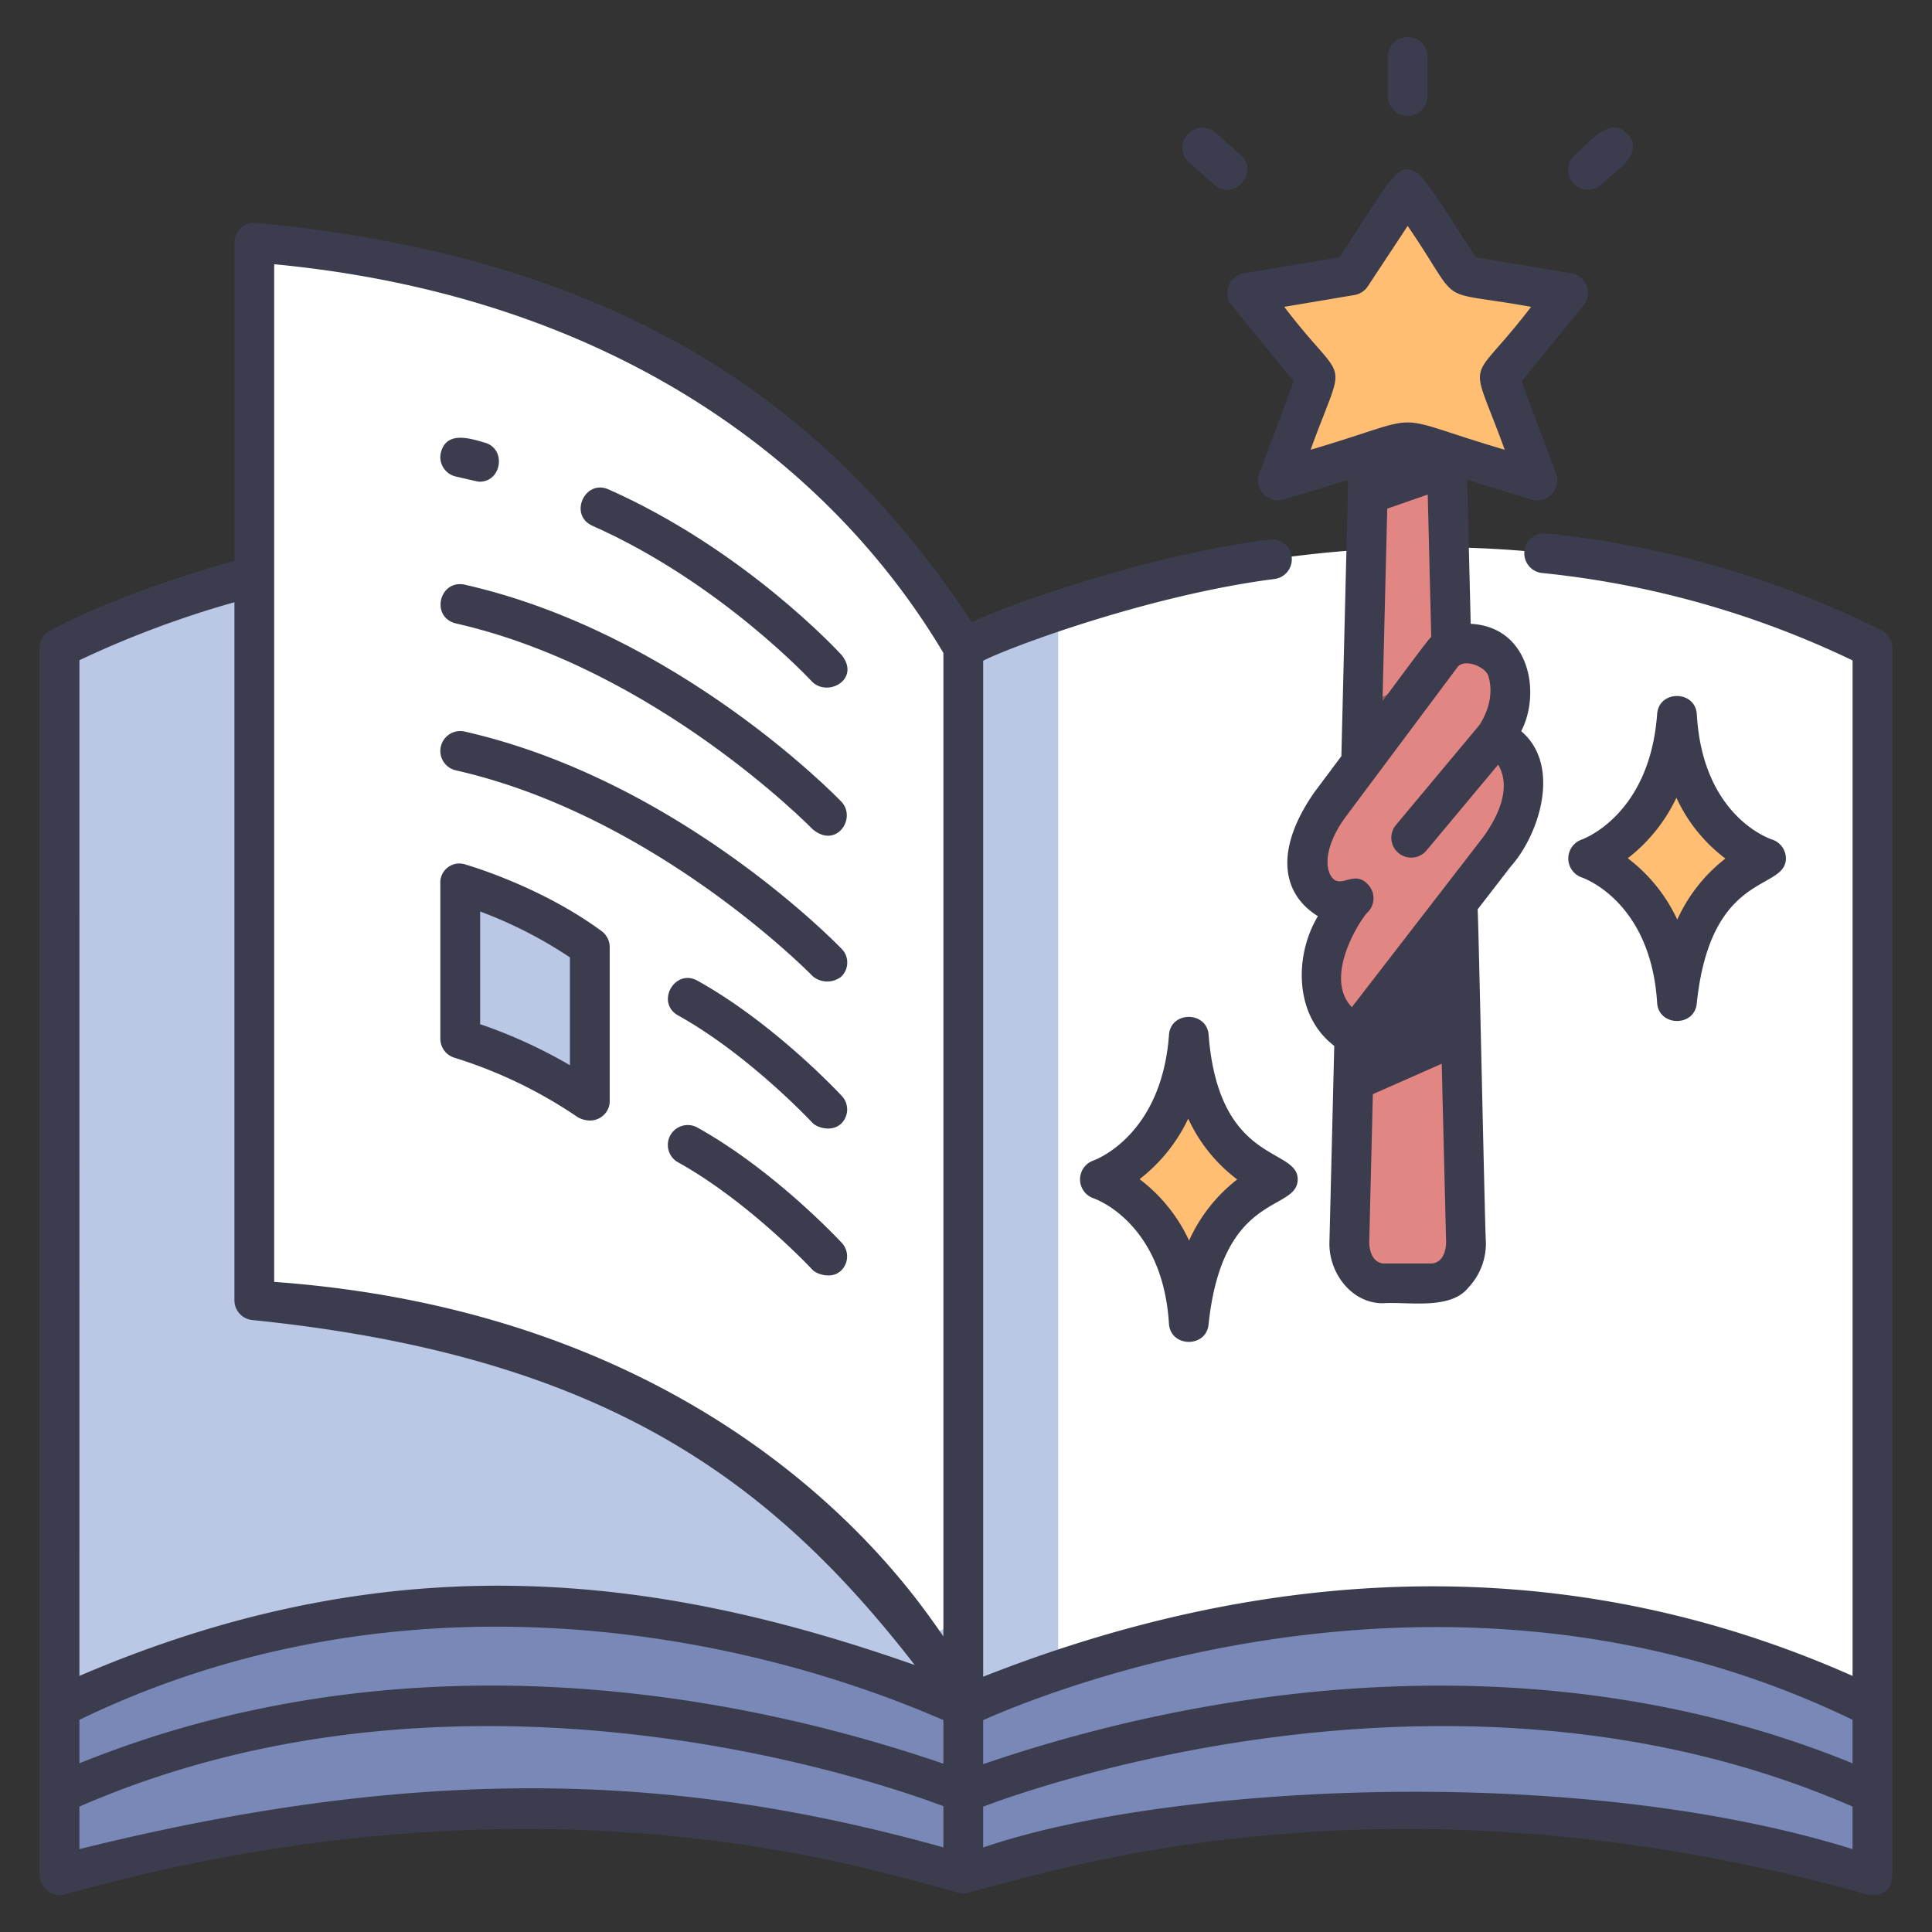 <svg id="icon" height="512" viewBox="0 0 340 340" width="512" xmlns="http://www.w3.org/2000/svg"><rect x="0" y="0" width="340" height="340" fill="#333333" stroke="none"/><path d="m169.522 300.48c6.132-71.922 9.628-139.643 0-186.438 0 0-75.543-38.014-153.33-2.725a9.812 9.812 0 0 0 -5.714 8.95v180.213z" fill="#bac7e5"/><path d="m169.522 300.479c4.806-78.155 9.409-159.968 16.7-193.059 26.728-9.034 81.8-21.395 137.584 3.9a9.812 9.812 0 0 1 5.715 8.95v180.21z" fill="#fff"/><path d="m186.223 107.421a147.159 147.159 0 0 0 -16.7 6.621v186.438h16.7z" fill="#bac7e5"/><path d="m160.691 296.67c-22.8-8.928-86.357-28.133-150.213 3.81v29.532c72.871-20.688 129.92-8.668 150.624-2.724a30.683 30.683 0 0 0 16.858.026c20.877-5.935 78.585-18.02 151.562 2.7v-29.534c-63.934-31.98-128.178-12.691-151.154-3.78a24.322 24.322 0 0 1 -17.677-.03z" fill="#7988b7"/><path d="m158.4 285.177c-15.579-18.269-48.416-47.347-104.038-55.23a11.119 11.119 0 0 1 -9.608-10.985v-167.178a8.263 8.263 0 0 1 9.206-8.214c86 10.117 115.561 70.472 115.561 70.472v167.013a6.321 6.321 0 0 1 -11.121 4.122z" fill="#fff"/><path d="m80.992 182.8a83.507 83.507 0 0 1 22.8 11.032v-27.154a81.236 81.236 0 0 0 -22.8-11.162z" fill="#bac7e5"/><path d="m240.6 90.743-.82 33.381c1.353 4.025.889 8.922-.348 14.189l-.645 26.237c1.212 8.349.617 18.571-.726 29.569l-.6 24.393c-.1 4.016 2.582 7.335 5.922 7.335h8.683c3.341 0 6.021-3.319 5.922-7.335l-.806-32.844c-3.406-11.335-2.992-23.481-.884-35.988l-1.568-63.862q-7.065-.385-14.13 4.925z" fill="#e28683"/><path d="m208.444 187.882c-2.6 12.283-10.189 17.361-13.427 19.009a.73.73 0 0 0 .007 1.3c3.289 1.626 11.037 6.7 13.507 19.194a.733.733 0 0 0 1.44.009c2.634-12.7 10.044-17.6 13.325-19.191a.731.731 0 0 0 0-1.318c-3.344-1.622-10.982-6.6-13.411-19a.735.735 0 0 0 -1.441-.003z" fill="#ffbe71"/><path d="m294.358 131.4c-2.6 12.3-10.2 17.382-13.436 19.028a.727.727 0 0 0 .007 1.3c3.287 1.623 11.047 6.7 13.515 19.212a.73.73 0 0 0 1.434.008c2.633-12.716 10.055-17.623 13.334-19.209a.727.727 0 0 0 0-1.312c-3.342-1.62-10.993-6.6-13.42-19.016a.731.731 0 0 0 -1.434-.011z" fill="#ffbe71"/><path d="m240.6 90.743 14.13-4.925-.374-15.256h-13.26z" fill="#3c3c4f"/><path d="m247 77.8-17.274 5.289a2.494 2.494 0 0 1 -3.067-3.257l4.482-12.032a2.494 2.494 0 0 0 -.4-2.446l-8.541-10.488a2.494 2.494 0 0 1 1.521-4.035l12.993-2.183a2.493 2.493 0 0 0 1.668-1.086l7.262-11a2.5 2.5 0 0 1 4.164 0l7.261 11a2.5 2.5 0 0 0 1.669 1.086l12.993 2.183a2.5 2.5 0 0 1 1.521 4.035l-8.539 10.486a2.5 2.5 0 0 0 -.4 2.446l4.487 12.036a2.494 2.494 0 0 1 -3.067 3.257l-17.277-5.291a2.5 2.5 0 0 0 -1.456 0z" fill="#ffbe71"/><path d="m238.061 194.119 19.122-8.451-.839-34.139c-5.866 7.554-12.617 16.268-17.8 22.963z" fill="#3c3c4f"/><path d="m239.78 124.124-.348 14.189 13.835-19.962z" fill="#a05858"/><path d="m263.065 129.806s4.16-5.417 2.225-11.8c-1.362-4.494-8.712-6.564-11.522-2.8l-18.026 24.137c-2.275 4.792 6.225 31.78 11.315 31.78l16.109-20.861c5.244-6.277 7.875-16.817-.101-20.456z" fill="#e28683"/><path d="m257.982 137.2a2.241 2.241 0 0 0 -.668-3.256 2.3 2.3 0 0 0 -2.839.477l-10.56 11.376a4.33 4.33 0 0 1 -7.1-1.082 13.935 13.935 0 0 1 -1.076-5.372l-1.665 2.23c-8.349 11.257-1.771 19.382 4.138 16.513 0 0-12.97 14.864.134 24.315l8.708-11.277a14.729 14.729 0 0 1 -3.942-7.72 11.686 11.686 0 0 1 2.2-8.952z" fill="#e28683"/><g fill="#3c3c4f"><path d="m105.871 163.859c-10.742-7.9-23.394-11.539-23.921-11.709a3.352 3.352 0 0 0 -4.458 3.366v27.284a3.5 3.5 0 0 0 2.508 3.35 81.466 81.466 0 0 1 21.738 10.5c3.006 1.558 5.561-.512 5.561-2.828v-27.144a3.5 3.5 0 0 0 -1.428-2.819zm-5.575 23.6a87.925 87.925 0 0 0 -15.8-7.222v-19.828a76.482 76.482 0 0 1 15.8 8.075z"/><path d="m80.219 83.86c1.088.246 3.838.91 4.134.91 3.991.05 4.814-5.888.889-6.885-2.733-.817-6.721-2.014-7.663 1.788a3.5 3.5 0 0 0 2.64 4.187z"/><path d="m104.236 92.518c22.528 9.993 38.595 27.353 38.754 27.527 2.85 2.641 8.423-.564 5.164-4.726-.689-.753-17.169-18.593-41.079-29.2-4.175-1.83-7.025 4.517-2.839 6.399z"/><path d="m80.219 109.714c35.23 7.981 62.544 35.987 62.833 36.252 4.13 3.436 7.735-1.943 5.04-4.858-1.166-1.211-29.009-29.767-66.326-38.221-4.484-.936-6.034 5.725-1.547 6.827z"/><path d="m80.219 135.569c35.23 7.981 62.561 35.97 62.833 36.252a3.99 3.99 0 0 0 4.948.09 3.421 3.421 0 0 0 .092-4.948c-1.166-1.211-29.009-29.767-66.326-38.221a3.5 3.5 0 1 0 -1.547 6.827z"/><path d="m122.73 172.577c-4-2.2-7.4 3.87-3.4 6.118 12.46 6.928 23.568 18.813 23.678 18.932.69.742 3.26 1.675 4.946.184a3.47 3.47 0 0 0 .186-4.945c-.484-.519-11.956-12.808-25.41-20.289z"/><path d="m147.952 223.666a3.488 3.488 0 0 0 .186-4.945c-.482-.519-11.954-12.809-25.409-20.29a3.5 3.5 0 0 0 -3.4 6.119c12.46 6.928 23.568 18.813 23.678 18.932.693.742 3.308 1.675 4.945.184z"/><path d="m331.106 110.92a171.01 171.01 0 0 0 -59.119-17.049 3.5 3.5 0 0 0 -.757 6.953 164.391 164.391 0 0 1 54.792 15.4v178.709c-56.72-25.19-111-16.435-153 .142v-178.8c4.64-2.394 29.355-11.585 51.317-14.388a3.5 3.5 0 0 0 3-3.457v-.012a3.5 3.5 0 0 0 -3.985-3.463c-21.932 2.84-46.4 11.617-52.333 14.542-24.389-36.933-60.057-64.06-126.014-70.289a3.485 3.485 0 0 0 -3.753 3.492v56c-5.922 1.635-20.582 6.013-32.444 12.261a3.47 3.47 0 0 0 -1.832 3.077v215.85a3.586 3.586 0 0 0 4.456 3.491c86.527-24.22 145.254-3.147 158.065-.1 12.977-2.924 72.487-24.2 159.067.1 2.867.532 4.456-.931 4.456-3.469v-215.869a3.491 3.491 0 0 0 -1.916-3.121zm-317.128 5.263a174.721 174.721 0 0 1 27.276-10.2v122.84a3.5 3.5 0 0 0 3.249 3.491c61.3 6.276 90.942 27.763 116.473 60.7-43.463-15.263-90.383-22.42-147 1.919zm152.044 208.927c-44.022-12.282-88.592-15.48-152.044.305v-7.486c67.98-29.651 141.1-4.207 152.044-.072zm0-14.729c-40.945-14.008-97.511-22.173-152.044-.067v-7.656c54.679-26.458 113.444-16.715 152.044.047zm0-22.4c-4.548-6.351-36.4-56.488-117.768-62.39v-179.091c59.8 5.692 98.087 35.322 117.768 68.407zm160 37.433c-49.289-15.35-120.8-11.326-153-.287v-7.189c10.3-3.885 84.571-29.854 153-.01zm0-15.1c-54.437-22.179-112.194-13.839-153 .152v-7.748c12.5-5.553 83.087-33.867 153-.061z"/><path d="m216.218 50.307a3.5 3.5 0 0 0 .561 3.444l10.882 13.364-6.052 16.233a3.525 3.525 0 0 0 3.28 4.722c-.151.354 12.082-3.593 12.365-3.625l-1.194 48.621-4.794 6.419c-7.037 10.141-5.688 17.819.666 21.75-4.048 6.664-4.341 17.336 2.875 22.825l-.844 34.366c-.243 5.479 3.851 10.965 9.421 10.921 4.331-.3 11.847 1.25 15.029-2.755a11.312 11.312 0 0 0 3.075-8.166c-.127-.248-1.32-58.174-1.451-58.388l5.859-7.588c4.876-5.426 8.993-17.666 1.809-23.779 3.53-6.787 1.452-18.359-8.885-18.889l-.62-25.337 11.341 3.472a3.525 3.525 0 0 0 4.3-4.57l-6.051-16.232 10.882-13.364a3.5 3.5 0 0 0 -2.134-5.661l-16.79-2.822c-13.807-20.718-10.28-20.609-24.047 0l-16.788 2.822a3.5 3.5 0 0 0 -2.695 2.217zm38.272 168.293c-.026 1.7-.642 3.514-2.423 3.749h-8.683c-1.782-.234-2.395-2.049-2.423-3.749l.859-34.969 11.447-14.824zm7.45-99.578c1.323 4.364-1.422 8.334-1.631 8.626l-14.645 17.536a3.5 3.5 0 1 0 5.373 4.487l12.611-15.1c2.371 3.912.17 9.2-3.252 13.552l-22.496 29.125c-5.231-5.459 1.894-16.067 2.95-16.864a3.5 3.5 0 0 0 .142-4.428c-2.482-3.17-4.886.515-6.537-1.483-1.422-1.714-1.268-5.831 2.424-10.809l19.694-26.364c1.418-1.451 4.991.179 5.367 1.72zm-10.065-6.922c-.139-.193-8.238 10.881-8.575 11.275l1.009-41.087 3.417-1.046 3.416 1.046zm-13.511-60.181a3.5 3.5 0 0 0 2.341-1.524l7.021-10.636c10.051 14.711 4.174 11.073 21.72 14.241-11.185 14.659-10.991 7.615-4.64 25.151-21.733-6.419-12.468-6.4-34.16 0 6.369-17.58 6.528-10.488-4.64-25.151z"/><path d="m192.451 210.884c.121.039 12.133 4.113 13.265 22.043.249 4.232 6.635 4.329 6.98.076 2.482-23.443 15.539-19.655 15.681-25.4.084-5.785-13.847-2.473-15.674-25.406-.23-4.27-6.682-4.348-6.984-.054-1.294 17.637-12.844 21.927-13.308 22.092a3.521 3.521 0 0 0 .04 6.649zm16.656-14.022a28.118 28.118 0 0 0 8.618 10.7 28.39 28.39 0 0 0 -8.467 10.755 28.691 28.691 0 0 0 -8.711-10.807 29.289 29.289 0 0 0 8.56-10.648z"/><path d="m278.321 147.763a3.528 3.528 0 0 0 .013 6.64c.5.17 12.176 4.349 13.292 22.052.249 4.233 6.635 4.331 6.98.076 2.482-23.443 15.54-19.654 15.682-25.4a3.518 3.518 0 0 0 -2.434-3.389c-.5-.162-12.216-4.163-13.241-22.016-.23-4.27-6.682-4.349-6.984-.055-1.294 17.637-12.844 21.929-13.308 22.092zm16.7-7.372a28.116 28.116 0 0 0 8.618 10.7 28.386 28.386 0 0 0 -8.467 10.754 28.7 28.7 0 0 0 -8.712-10.807 29.277 29.277 0 0 0 8.558-10.647z"/><path d="m247.726 20.412a3.5 3.5 0 0 0 3.5-3.5v-6.9a3.5 3.5 0 0 0 -7 0v6.9a3.5 3.5 0 0 0 3.5 3.5z"/><path d="m213.692 32.514c3.429 3.022 8.061-2.178 4.649-5.235l-4.433-3.936c-3.434-3.021-8.058 2.178-4.648 5.235z"/><path d="m279.436 33.4a3.493 3.493 0 0 0 2.323-.882c2.11-2.183 7.871-5.235 4.725-8.877-3.241-3.556-6.96 1.807-9.374 3.642a3.523 3.523 0 0 0 2.326 6.117z"/></g></svg>